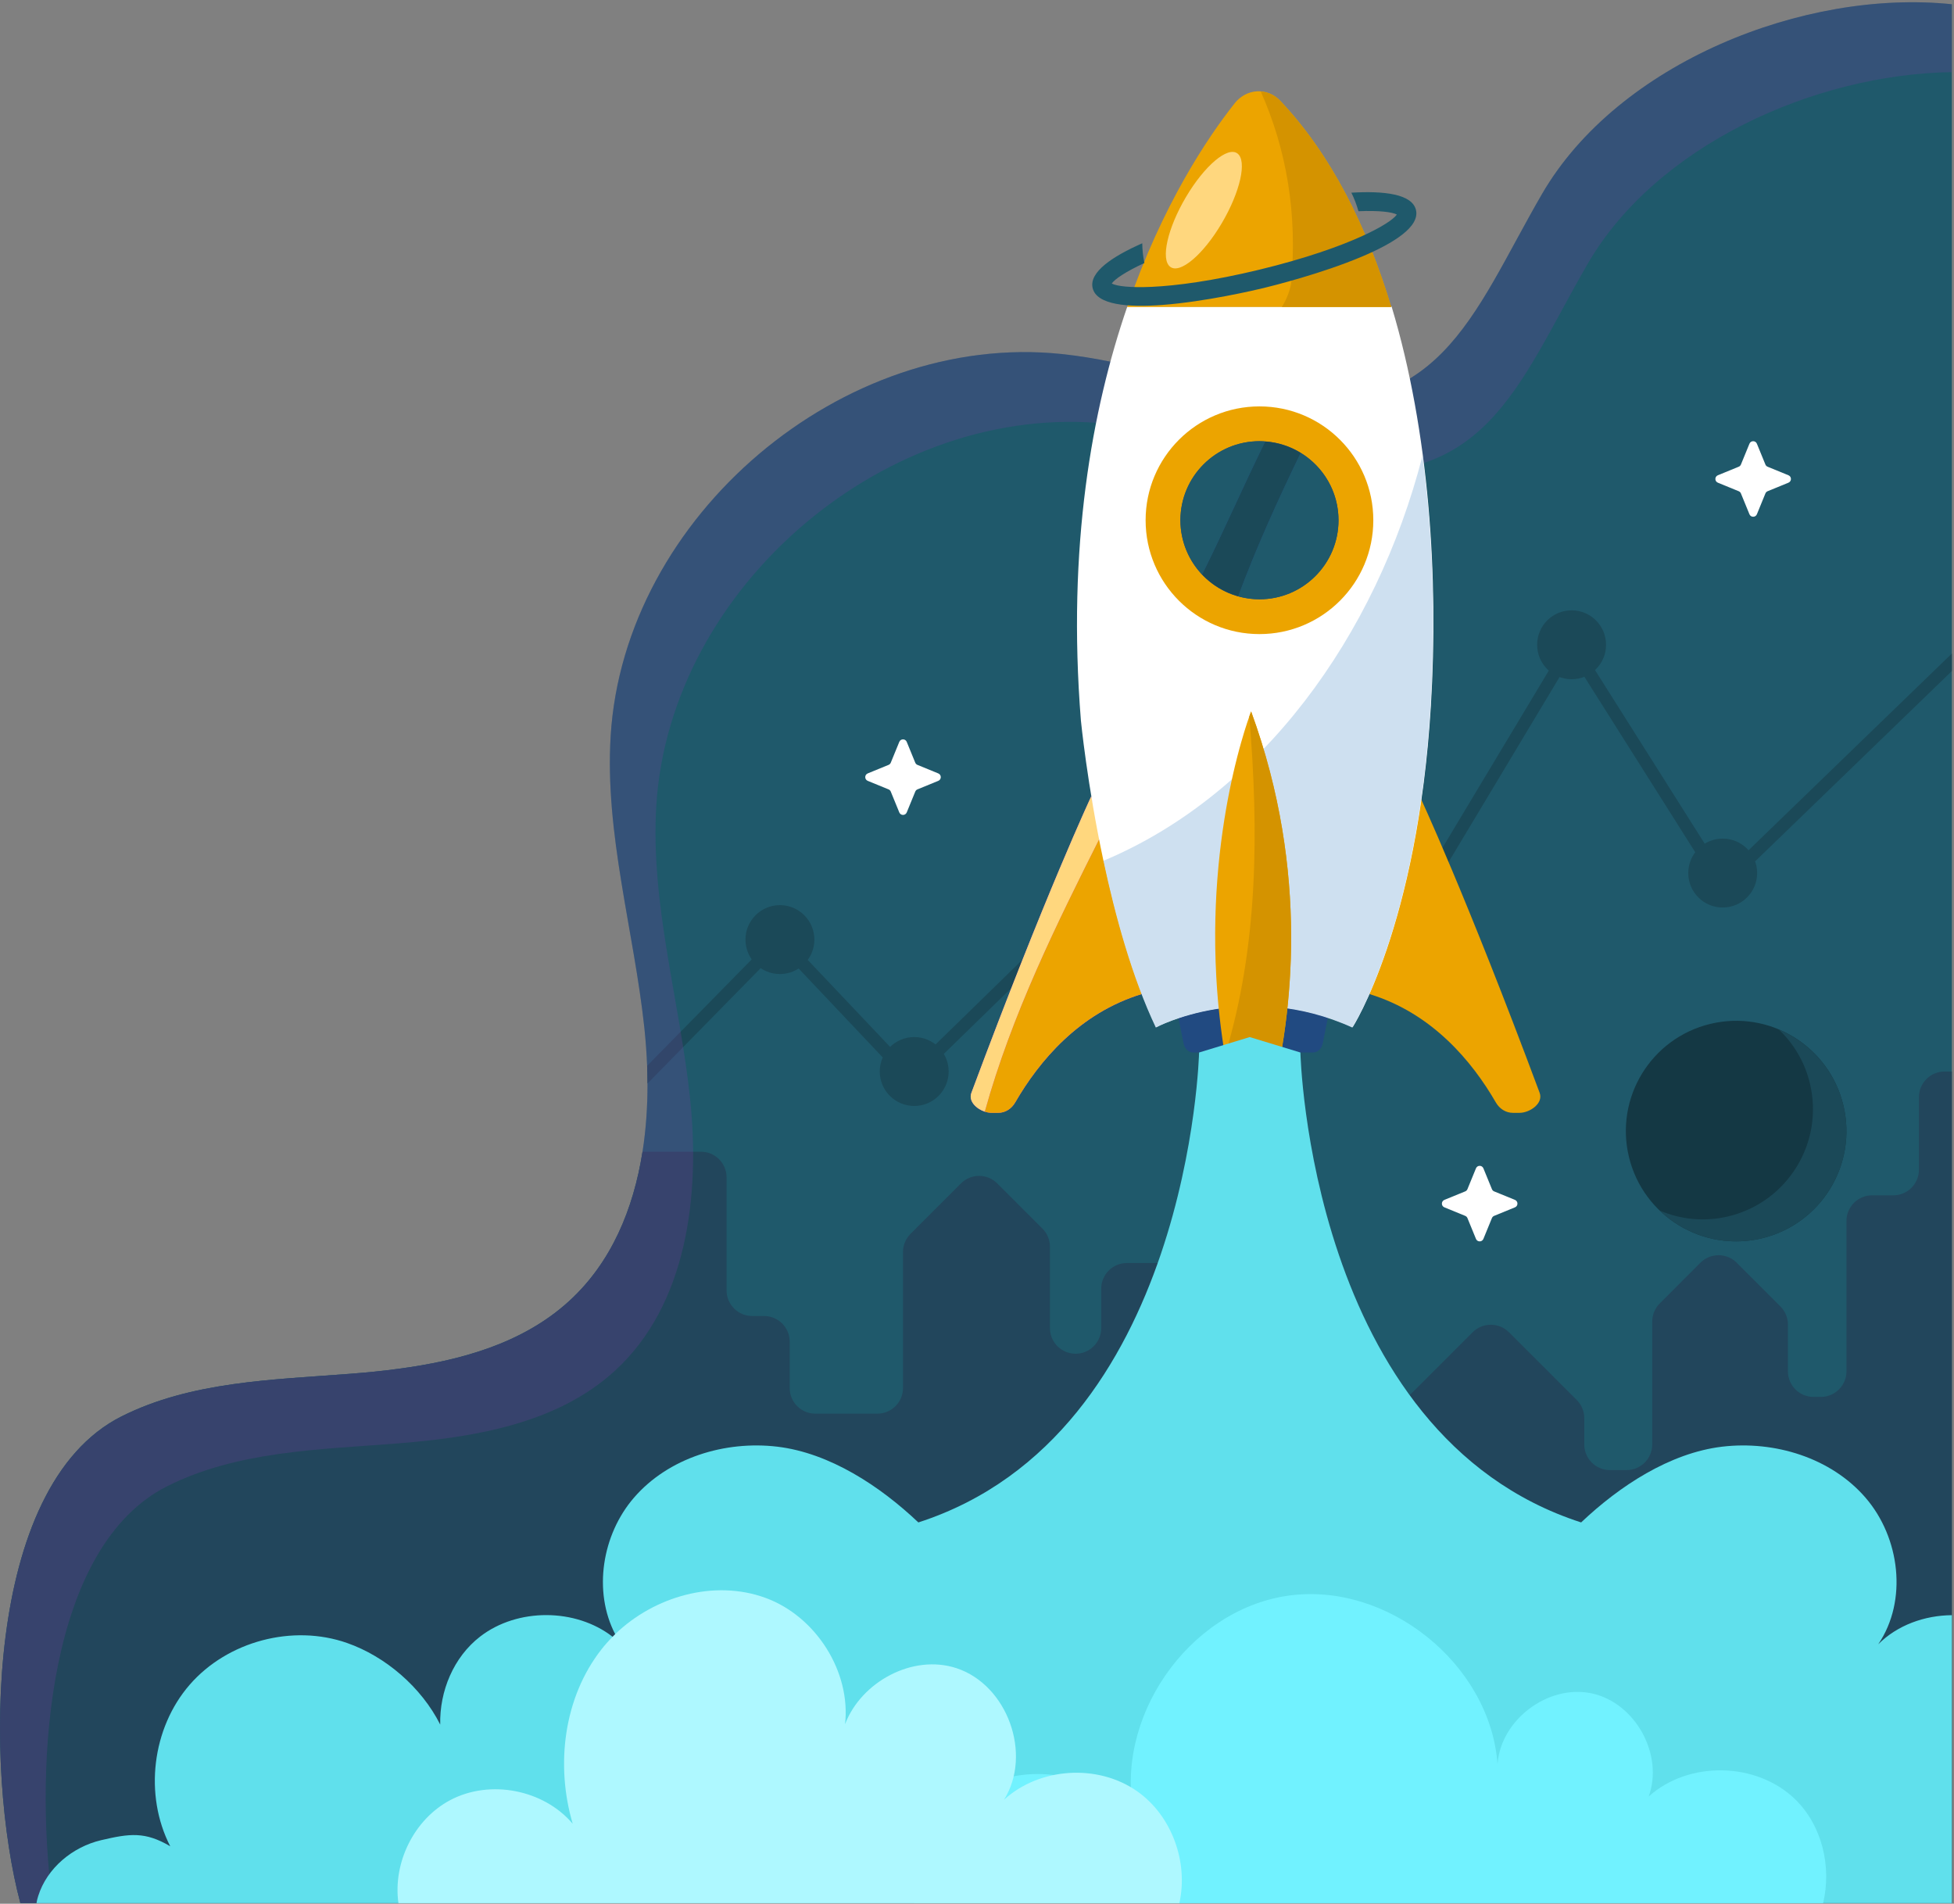 <svg xmlns="http://www.w3.org/2000/svg" viewBox="0 0 777 757" width="777" height="757">
	<rect x="0" y="0" width="777" height="757" fill="#808080" stroke="none"/>
	<defs>
		<clipPath clipPathUnits="userSpaceOnUse" id="cp1">
			<path d="M-723 -143L777 -143L777 857L-723 857Z" />
		</clipPath>
	</defs>
	<style>
		tspan { white-space:pre }
		.shp0 { fill: #1f596b } 
		.shp1 { fill: #1b4958 } 
		.shp2 { fill: #22465c } 
		.shp3 { opacity: 0.239;mix-blend-mode: multiply;fill: #7b3ea3 } 
		.shp4 { fill: #e05edc } 
		.shp5 { fill: #ffd77e } 
		.shp6 { fill: #eca400 } 
		.shp7 { fill: #214a81 } 
		.shp8 { fill: #ffffff } 
		.shp9 { fill: #cee0f0 } 
		.shp10 { fill: #d49300 } 
		.shp11 { fill: #60e0ec } 
		.shp12 { fill: #71f2ff } 
		.shp13 { fill: #aef8ff } 
		.shp14 { fill: #143844 } 
	</style>
	<g id="Page 1" clip-path="url(#cp1)">
		<path id="Path 14" class="shp0" d="M776.14 1.69L776.14 756.76L14.51 756.76L8.1 756.76C-5.9 704.4 -7.02 591.08 48.3 563.23C76.1 549.26 108.37 548.68 139.39 546.26C145.57 545.79 151.84 545.19 158.08 544.34C183.13 541.05 207.89 534.18 226.28 517.39C243.13 502.02 251.91 480.73 255.5 457.97C256.9 449.06 257.5 439.93 257.48 430.82C257.48 428.48 257.43 426.15 257.33 423.83C257.13 418.74 256.75 413.67 256.23 408.71C252.06 369.9 240.46 331.6 242.83 292.64C248.17 205.3 335.06 131.66 422.1 140.77C449.43 143.61 475.58 153.32 502.63 157.96C572.46 169.86 585.16 125.47 613.18 77.13C643.45 24.98 717.52 -4.42 776.14 1.69Z" />
		<path id="Path 15" class="shp1" d="M776.14 259.88L776.14 266.84L697.9 342.53L684.56 355.43L674.12 338.91L624.99 261.15L554.47 378.71L507.65 290.02L375.29 419.09L361.99 432.07L351.03 420.49L317.56 385.1L310.11 377.22L302.47 384.98L257.48 430.82C257.48 428.48 257.43 426.15 257.33 423.83L298.93 381.48L310.16 370.03L321.18 381.69L353.95 416.3L362.14 424.95L372.02 415.32L508.95 281.76L554.74 368.53L624.89 251.64L677.87 335.49L685.5 347.57L695.29 338.11L776.14 259.88ZM323.83 373.62C323.83 381.19 317.7 387.32 310.13 387.32C302.57 387.32 296.43 381.19 296.43 373.62C296.43 366.06 302.57 359.92 310.13 359.92C317.7 359.92 323.83 366.06 323.83 373.62ZM377.23 426.08C377.23 433.64 371.1 439.78 363.54 439.78C355.97 439.78 349.83 433.64 349.83 426.08C349.83 418.51 355.97 412.38 363.54 412.38C371.1 412.38 377.23 418.51 377.23 426.08ZM638.64 256.39C638.64 263.96 632.51 270.09 624.94 270.09C617.38 270.09 611.24 263.96 611.24 256.39C611.24 248.82 617.38 242.69 624.94 242.69C632.51 242.69 638.64 248.82 638.64 256.39ZM698.72 347.16C698.72 354.73 692.59 360.86 685.02 360.86C677.46 360.86 671.33 354.73 671.33 347.16C671.33 339.59 677.46 333.46 685.02 333.46C692.59 333.46 698.72 339.59 698.72 347.16Z" />
		<path id="Path 16" class="shp2" d="M776.14 426.08L776.14 756.76L14.51 756.76L8.1 756.76C-5.9 704.4 -7.02 591.08 48.3 563.23C76.1 549.25 108.37 548.68 139.39 546.26C145.57 545.79 151.84 545.19 158.08 544.34C183.13 541.04 207.89 534.18 226.28 517.39C243.13 502.02 251.91 480.73 255.5 457.97L278.72 457.97C284.35 457.97 288.92 462.53 288.92 468.16L288.92 513.11C288.92 518.74 293.48 523.3 299.11 523.3L303.83 523.3C309.46 523.3 314.02 527.87 314.02 533.5L314.02 551.94C314.02 557.57 318.59 562.13 324.22 562.13L348.87 562.13C354.5 562.13 359.07 557.57 359.07 551.94L359.07 497.85C359.07 495.15 360.14 492.56 362.05 490.65L382.13 470.57C386.11 466.59 392.56 466.59 396.55 470.57L414.52 488.55C416.44 490.46 417.51 493.05 417.51 495.76L417.51 528.11C417.51 533.74 422.07 538.3 427.71 538.3C433.34 538.3 437.9 533.74 437.9 528.11L437.9 512.43C437.9 506.81 442.46 502.24 448.09 502.24L503.92 502.24C509.55 502.24 514.11 506.81 514.11 512.43L514.11 551.94C514.11 557.57 518.68 562.13 524.31 562.13L549 562.13C551.7 562.13 554.29 561.06 556.2 559.15L585.61 529.75C589.59 525.78 596.05 525.78 600.03 529.75L626.99 556.7C628.9 558.61 629.98 561.21 629.98 563.91L629.98 574.37C629.98 580 634.54 584.57 640.17 584.57L646.81 584.57C652.44 584.57 657.01 580 657.01 574.37L657.01 525.5C657.01 522.8 658.08 520.21 659.99 518.3L676.17 502.11C680.15 498.13 686.61 498.13 690.59 502.11L707.97 519.49C709.88 521.4 710.96 524 710.96 526.7L710.96 545.28C710.96 550.91 715.52 555.47 721.15 555.47L724.05 555.47C729.68 555.47 734.24 550.91 734.24 545.28L734.24 485.51C734.24 479.88 738.81 475.31 744.44 475.31L752.87 475.31C758.5 475.31 763.06 470.75 763.06 465.12L763.06 436.27C763.06 430.64 767.63 426.08 773.26 426.08L776.14 426.08Z" />
		<path id="Path 17" class="shp3" d="M66.47 590.99C94.25 577.01 126.53 576.43 157.55 574.01C188.56 571.59 221.46 566.13 244.43 545.15C273.25 518.83 278.52 475.26 274.37 436.45C270.22 397.65 258.6 359.35 260.97 320.39C266.31 233.04 353.21 159.41 440.25 168.51C467.58 171.36 493.73 181.08 520.8 185.71C590.6 197.61 603.31 153.24 631.35 104.88C658.55 57.99 721.17 29.51 776.14 28.68L776.14 1.68C717.53 -4.43 643.44 24.97 613.19 77.13C585.15 125.48 572.45 169.86 502.64 157.95C475.57 153.33 449.43 143.61 422.1 140.76C335.05 131.66 248.16 205.29 242.82 292.64C240.44 331.59 252.07 369.9 256.22 408.7C260.36 447.5 255.09 491.08 226.27 517.39C203.31 538.37 170.4 543.84 139.4 546.26C108.37 548.68 76.09 549.26 48.31 563.24C-7.02 591.09 -5.9 704.41 8.1 756.76L20.9 756.76C13.24 699.52 19.59 614.59 66.47 590.99Z" />
		<path id="Path 18" class="shp4" d="M403.68 438.39C413.16 422 429.04 402.91 453.94 395.29L433.95 316.62C433.95 316.62 415.84 355.16 386.27 434.56C384.71 438.76 390.19 442.51 394.27 442.51L396.94 442.51C399.67 442.51 402.2 440.96 403.68 438.39Z" />
		<path id="Path 19" class="shp5" d="M433.95 316.62C433.95 316.62 415.85 355.16 386.27 434.55C385.03 437.88 388.21 440.91 391.61 442.04C402.37 403.32 420.03 367.68 437.89 332.14L433.95 316.62Z" />
		<path id="Path 20" class="shp6" d="M391.61 442.04C392.5 442.33 393.42 442.51 394.27 442.51L396.94 442.51C399.67 442.51 402.2 440.96 403.68 438.39C413.16 422 429.04 402.91 453.94 395.29L437.89 332.14C420.03 367.68 402.37 403.32 391.61 442.04Z" />
		<path id="Path 21" class="shp6" d="M594.82 438.39C585.35 422 569.47 402.91 544.57 395.29L564.56 316.62C564.56 316.62 582.66 355.16 612.24 434.56C613.8 438.76 608.32 442.51 604.24 442.51L601.57 442.51C598.83 442.51 596.31 440.96 594.82 438.39Z" />
		<path id="Path 22" class="shp7" d="M522.03 418.53L474.57 418.53C472.7 418.53 471.08 417.08 470.67 415.04L468.06 402.2C467.49 399.4 469.4 396.73 471.97 396.73L524.63 396.73C527.2 396.73 529.11 399.4 528.54 402.2L525.94 415.04C525.52 417.08 523.9 418.53 522.03 418.53Z" />
		<path id="Path 23" class="shp8" d="M429.96 286.37C429.96 286.37 437.24 361.08 459.75 408.43C459.75 408.43 495.51 389.19 537.88 408.43C537.88 408.43 563.7 368.48 569 280.45C572.05 229.72 568.41 171.81 553.37 121.91L448.35 121.91C434.38 162.56 424.43 217.14 429.96 286.37ZM565.64 181.27C562.96 160.94 558.91 140.93 553.23 122.07L448.21 122.07C434.24 162.72 424.28 217.3 429.82 286.53C429.82 286.53 432.29 311.82 438.78 342.28C501.38 316.07 547.2 253 565.64 181.27Z" />
		<path id="Path 24" class="shp9" d="M438.78 342.28C443.45 364.19 450.2 388.78 459.61 408.59C459.61 408.59 495.37 389.35 537.74 408.59C537.74 408.59 563.56 368.64 568.86 280.61C570.76 249.06 570.06 214.72 565.64 181.27C547.2 253 501.38 316.06 438.78 342.28Z" />
		<path id="Path 25" class="shp6" d="M490.93 41.11C480.37 54.47 462.26 81.23 448.21 122.07L553.23 122.07C543.6 90.14 529.33 61.49 509.12 40.12C503.92 34.63 495.67 35.12 490.93 41.11ZM501.34 36.39C497.54 36.11 493.66 37.67 490.93 41.11C480.37 54.46 462.26 81.23 448.21 122.07L509.71 122.07C511.37 119.48 512.62 116.44 513.37 113.1C516.03 84.87 511.51 59.31 501.34 36.39Z" />
		<path id="Path 26" class="shp5" d="M485.8 88.81C493.17 76.36 495.97 63.91 492.05 61.01C488.13 58.12 478.98 65.87 471.61 78.32C464.23 90.78 461.44 103.23 465.36 106.12C469.28 109.02 478.44 101.27 485.8 88.81Z" />
		<path id="Path 27" class="shp10" d="M509.12 40.12C506.91 37.79 504.15 36.6 501.34 36.39C511.52 59.31 516.03 84.87 513.37 113.1C512.62 116.43 511.37 119.48 509.71 122.07L553.23 122.07C543.6 90.14 529.33 61.49 509.12 40.12Z" />
		<path id="Path 28" class="shp6" d="M505.8 435.9C513.63 404.33 521.04 347.26 497.51 282.91C497.51 282.91 470.94 350.41 490.23 435.67C491.13 439.68 494.34 442.51 498.04 442.51C501.67 442.51 504.82 439.8 505.8 435.9ZM496.77 284.92C492.93 295.81 475.58 350.44 487.1 419.72C500.25 376.61 500.62 330.76 496.77 284.92Z" />
		<path id="Path 29" class="shp10" d="M497.5 282.91C497.5 282.91 497.23 283.62 496.77 284.92C500.62 330.76 500.26 376.61 487.1 419.72C487.97 424.96 489.01 430.28 490.23 435.67C491.13 439.68 494.34 442.51 498.04 442.51C501.66 442.51 504.83 439.8 505.79 435.9C513.63 404.33 521.04 347.26 497.5 282.91Z" />
		<path id="Path 30" class="shp6" d="M546.09 206.87C546.09 231.87 525.82 252.14 500.82 252.14C475.82 252.14 455.55 231.87 455.55 206.87C455.55 181.87 475.82 161.6 500.82 161.6C525.82 161.6 546.09 181.87 546.09 206.87Z" />
		<path id="Path 31" class="shp7" d="M532.25 206.87C532.25 224.23 518.18 238.3 500.82 238.3C483.46 238.3 469.39 224.23 469.39 206.87C469.39 189.51 483.46 175.44 500.82 175.44C518.18 175.44 532.25 189.51 532.25 206.87Z" />
		<path id="Path 32" class="shp1" d="M503.11 175.56C494.42 193.18 486.72 211 478 228.45C481.87 232.53 486.82 235.55 492.37 237.11C499.66 217.48 508.23 198.69 517.22 180.1C513.06 177.54 508.26 175.93 503.11 175.56Z" />
		<path id="Path 33" class="shp0" d="M517.22 180.1C508.23 198.69 499.66 217.48 492.37 237.11C495.06 237.86 497.88 238.3 500.82 238.3C518.18 238.3 532.25 224.23 532.25 206.87C532.25 195.53 526.23 185.61 517.22 180.1ZM500.82 175.44C483.46 175.44 469.39 189.51 469.39 206.87C469.39 215.23 472.68 222.82 478.01 228.45C486.72 211 494.42 193.18 503.11 175.56C502.35 175.5 501.59 175.44 500.82 175.44Z" />
		<path id="Path 34" class="shp8" d="M698.62 176.44L702.01 184.72C702.17 185.11 702.49 185.43 702.88 185.59L711.16 188.98C712.49 189.52 712.49 191.4 711.16 191.94L702.88 195.33C702.49 195.5 702.17 195.81 702.01 196.21L698.62 204.49C698.08 205.81 696.2 205.81 695.66 204.49L692.27 196.21C692.11 195.81 691.79 195.5 691.39 195.33L683.11 191.94C681.78 191.4 681.78 189.52 683.11 188.98L691.39 185.59C691.79 185.43 692.11 185.11 692.27 184.72L695.66 176.44C696.2 175.11 698.08 175.11 698.62 176.44ZM360.56 295L363.95 303.28C364.11 303.67 364.43 303.99 364.82 304.15L373.1 307.54C374.43 308.08 374.43 309.96 373.1 310.5L364.82 313.89C364.43 314.05 364.11 314.37 363.95 314.77L360.56 323.05C360.02 324.38 358.14 324.38 357.6 323.05L354.21 314.77C354.05 314.37 353.73 314.05 353.33 313.89L345.05 310.5C343.73 309.96 343.73 308.08 345.05 307.54L353.33 304.15C353.73 303.99 354.05 303.67 354.21 303.28L357.6 295C358.14 293.67 360.02 293.67 360.56 295ZM589.87 464.58L593.26 472.86C593.42 473.26 593.74 473.58 594.13 473.74L602.41 477.12C603.74 477.67 603.74 479.55 602.41 480.09L594.13 483.48C593.74 483.64 593.42 483.96 593.26 484.35L589.87 492.63C589.33 493.96 587.45 493.96 586.91 492.63L583.52 484.35C583.35 483.96 583.04 483.64 582.64 483.48L574.36 480.09C573.03 479.55 573.03 477.67 574.36 477.12L582.64 473.74C583.04 473.58 583.35 473.26 583.52 472.86L586.91 464.58C587.45 463.25 589.33 463.25 589.87 464.58Z" />
		<path id="Path 35" class="shp11" d="M776.14 642.26L776.14 756.76L14.51 756.76C14.66 755.81 14.89 754.86 15.19 753.94C18.68 742.81 28.86 734.4 40.22 731.73C51.57 729.08 57.64 728.23 67.69 734.15C57.21 713.78 60.43 687.16 75.45 669.89C90.5 652.6 116.4 645.73 138.02 653.32C153.29 658.66 167.59 670.93 175.05 685.76C174.75 672.46 180.36 658.91 190.95 650.75C205.74 639.32 228.93 639.42 243.6 650.85C244.8 651.77 245.95 652.77 247.02 653.84C246.15 652.55 245.35 651.17 244.62 649.8C235.76 632.75 239.41 610.19 252.11 595.52C265.84 579.65 288.27 572.79 309.11 575.26C329.94 577.75 349.96 590.95 365.18 605.38C473.31 570.44 476.81 418.52 476.81 418.52L496.94 412.38L517.1 418.52C517.1 418.52 520.58 570.44 628.73 605.38C643.95 590.95 663.97 577.75 684.8 575.26C705.64 572.79 728.07 579.65 741.8 595.52C755.53 611.39 758.67 636.47 746.87 653.84C754.45 646.23 765.26 642.36 776.14 642.26Z" />
		<path id="Path 36" class="shp12" d="M724.96 756.76L363.53 756.76C365.66 737.77 374.04 719.17 390.79 710.57C410.5 700.41 436.9 705.72 451.15 722.72C442.49 683.61 472.31 640.39 511.92 634.55C551.52 628.74 592.52 661.55 595.49 701.48C596.76 683.81 615.65 669.64 632.97 673.36C650.27 677.07 661.67 697.76 655.58 714.38C671.45 700.06 698.48 700.56 713.83 715.46C724.56 725.89 728.4 742.28 724.96 756.76Z" />
		<path id="Path 37" class="shp13" d="M468.97 756.76L158.43 756.76C156.18 740.71 164.62 723.44 179.02 715.81C194.79 707.45 216.15 711.56 227.73 725.19C220.84 701.83 224.16 674.98 239.18 655.84C240.56 654.09 242.03 652.42 243.6 650.85C243.92 650.5 244.27 650.15 244.62 649.8C260.22 634.75 284.03 627.96 304.36 635.37C324.46 642.69 338.41 664.77 336.03 685.61C342.45 668.79 362.94 657.59 380.38 663.35C400.62 670.04 410.55 697.56 399.25 715.65C413.37 702.75 436.55 701.28 452.2 712.29C465.98 721.97 472.61 740.46 468.97 756.76Z" />
		<path id="Path 38" class="shp14" d="M732.99 439.45C738.69 462.99 724.22 486.69 700.68 492.39C677.14 498.08 653.44 483.62 647.75 460.08C642.05 436.54 656.52 412.84 680.06 407.15C703.6 401.45 727.3 415.91 732.99 439.45Z" />
		<path id="Path 39" class="shp1" d="M732.99 439.45C729.59 425.4 719.75 414.63 707.38 409.4C713.24 415 717.64 422.26 719.68 430.72C725.38 454.26 710.91 477.96 687.37 483.65C677.89 485.95 668.39 484.93 660.04 481.4C670.48 491.38 685.6 496.04 700.68 492.39C724.22 486.69 738.69 462.99 732.99 439.45Z" />
		<path id="Path 40" class="shp0" d="M537.36 76.62C538.51 78.93 539.46 81.4 540.19 83.99C548.45 83.64 553.6 84.32 555.45 85.31C554.22 87.12 549.75 90.18 541.84 93.79C532.76 97.94 519.14 102.79 500.76 107.24C482.37 111.69 468.04 113.59 458.07 114.06C449.38 114.46 444.01 113.79 442.08 112.74C443.28 111.01 447.55 108.05 455.06 104.59C454.52 101.95 454.24 99.32 454.21 96.74C442.36 101.97 432.96 108.22 434.49 114.58C436.11 121.25 448.43 122.29 462.17 121.26C479.39 119.96 498.86 115.41 502.52 114.52C506.18 113.63 525.6 108.78 541.51 102.06C554.2 96.7 564.66 90.14 563.05 83.47C561.51 77.11 550.29 75.85 537.36 76.62Z" />
	</g>
</svg>
